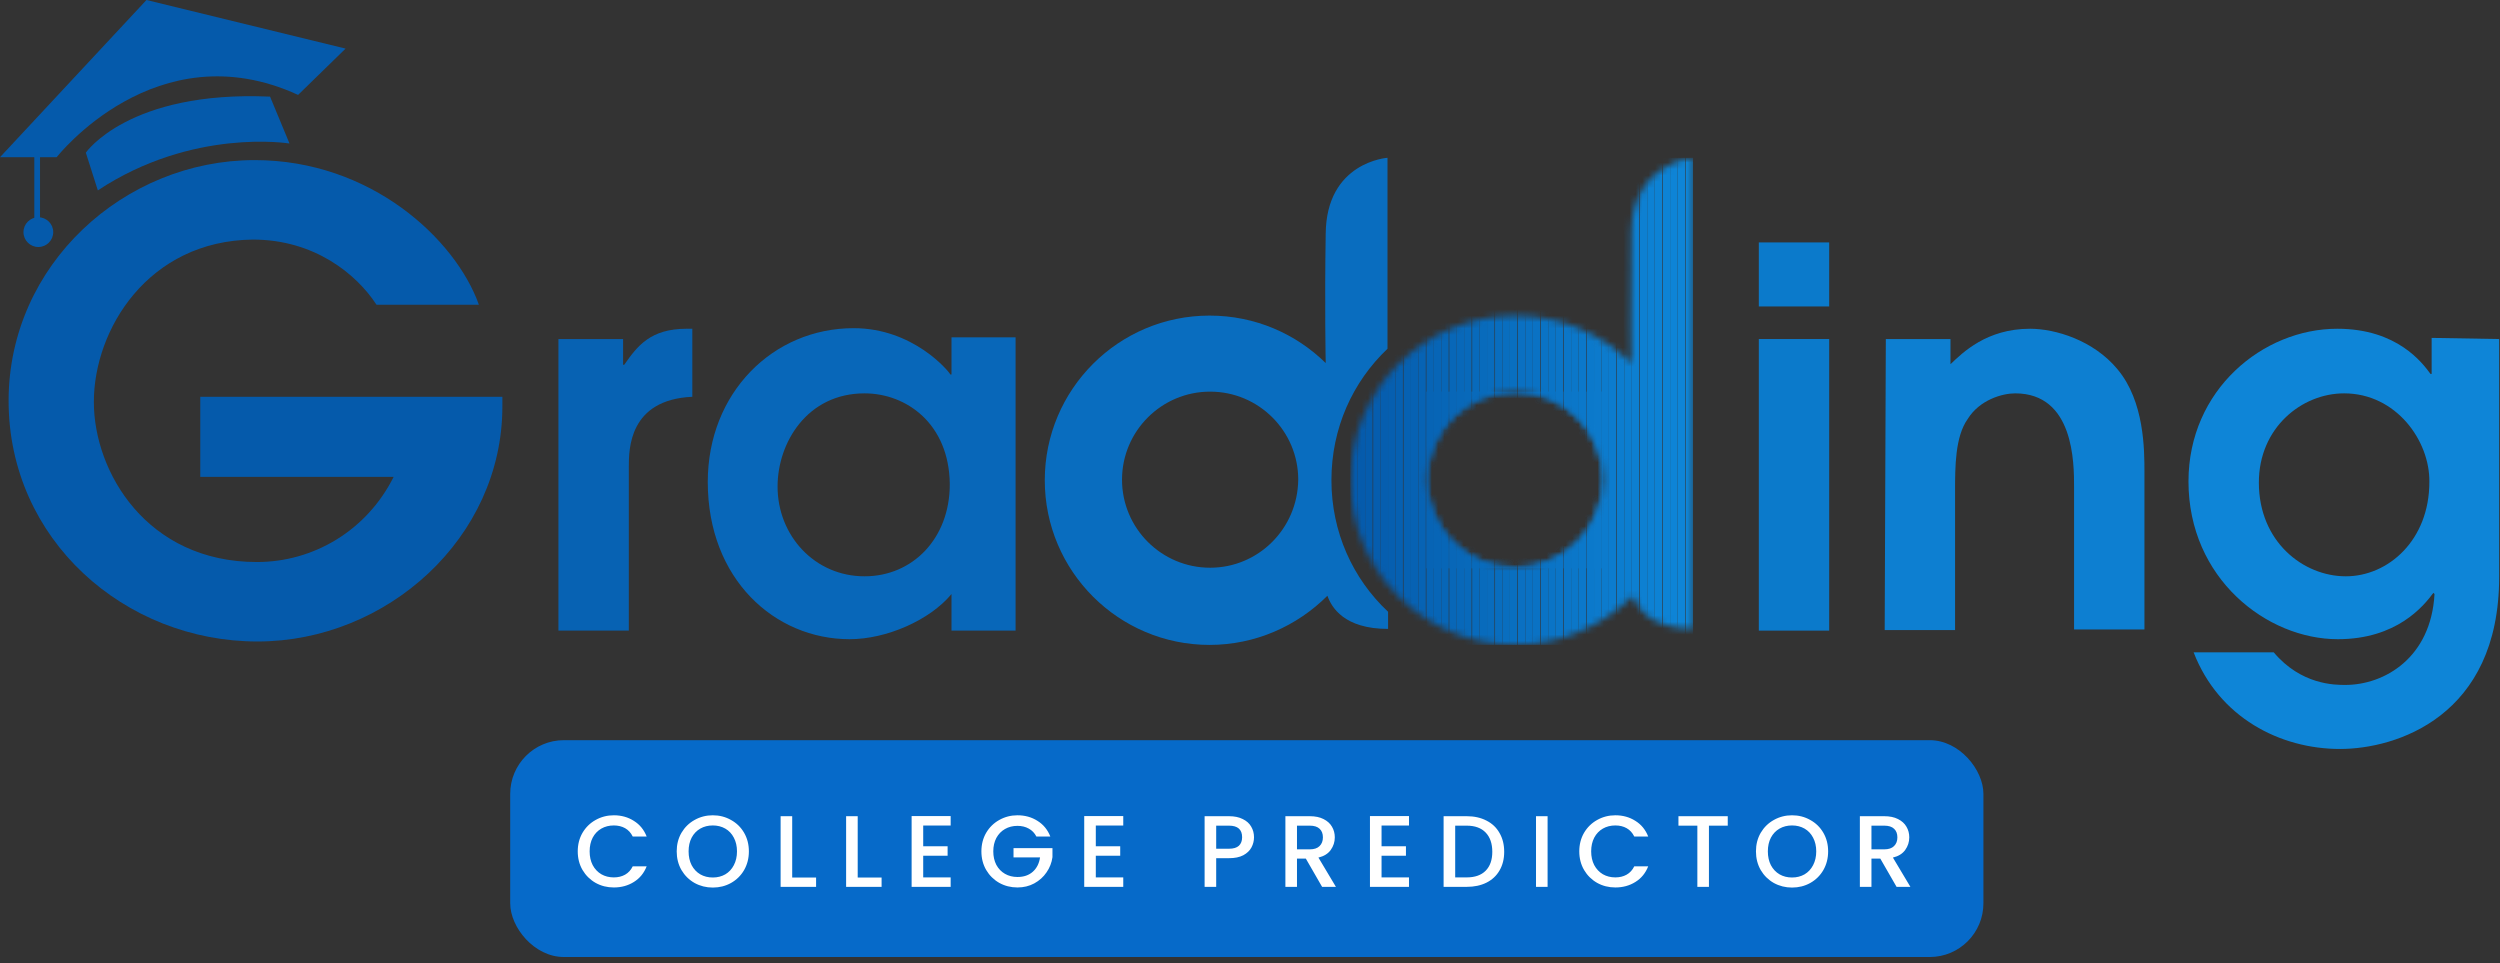 <svg width="392" height="151" viewBox="0 0 392 151" fill="none" xmlns="http://www.w3.org/2000/svg">
<rect x="0" y="0" width="392" height="151" fill="#333333" stroke="none"/>
<path d="M31.403 62.218H78.772V63.742C78.772 84.36 60.649 100.586 40.374 100.586C19.561 100.586 1.349 84.629 1.349 62.845C1.349 41.509 19.471 25.104 39.926 25.104C58.138 25.104 71.415 37.475 75.093 47.785H59.035C55.895 42.944 49.256 37.565 39.657 37.565C23.239 37.744 14.716 51.639 14.716 63.025C14.716 74.051 23.059 88.126 40.285 88.126C49.166 88.126 57.51 83.195 61.726 74.768H31.403V62.218Z" fill="#055AAB"/>
<path d="M208.768 75.303C208.768 67.146 212.087 59.884 217.56 54.685V24.743C217.56 24.743 207.96 25.37 207.871 36.666C207.691 47.872 207.871 56.836 207.871 56.836V56.926C203.205 52.354 196.836 49.485 189.659 49.485C175.394 49.485 163.821 61.05 163.821 75.303C163.821 89.557 175.394 101.122 189.659 101.122C196.836 101.122 203.385 98.163 208.14 93.412C208.768 95.205 210.741 98.612 217.649 98.612V95.922C212.087 90.723 208.768 83.372 208.768 75.303ZM189.748 89.019C182.123 89.019 175.933 82.834 175.933 75.214C175.933 67.594 182.123 61.408 189.748 61.408C197.374 61.408 203.564 67.594 203.564 75.214C203.475 82.924 197.284 89.019 189.748 89.019Z" fill="#096DBF"/>
<mask id="mask0_678_932" style="mask-type:luminance" maskUnits="userSpaceOnUse" x="211" y="24" width="55" height="78">
<path d="M255.777 36.665C255.597 47.871 255.777 56.835 255.777 56.835V56.925C251.111 52.353 244.742 49.484 237.565 49.484C223.3 49.484 211.727 61.049 211.727 75.302C211.727 89.556 223.3 101.121 237.565 101.121C244.742 101.121 251.291 98.162 256.046 93.411C256.674 95.204 258.647 98.611 265.555 98.611V24.742C265.466 24.742 255.866 25.369 255.777 36.665ZM237.565 89.018C229.939 89.018 223.749 82.833 223.749 75.213C223.749 67.593 229.939 61.407 237.565 61.407C245.19 61.407 251.381 67.593 251.381 75.213C251.381 82.922 245.19 89.018 237.565 89.018Z" fill="white"/>
</mask>
<g mask="url(#mask0_678_932)">
<path d="M251.379 61.408H251.11V89.109H251.379V61.408Z" fill="#0C7BCD"/>
</g>
<mask id="mask1_678_932" style="mask-type:luminance" maskUnits="userSpaceOnUse" x="211" y="24" width="55" height="78">
<path d="M255.777 36.665C255.597 47.871 255.777 56.835 255.777 56.835V56.925C251.111 52.353 244.742 49.484 237.565 49.484C223.3 49.484 211.727 61.049 211.727 75.302C211.727 89.556 223.3 101.121 237.565 101.121C244.742 101.121 251.291 98.162 256.046 93.411C256.674 95.204 258.647 98.611 265.555 98.611V24.742C265.466 24.742 255.866 25.369 255.777 36.665ZM237.565 89.018C229.939 89.018 223.749 82.833 223.749 75.213C223.749 67.593 229.939 61.407 237.565 61.407C245.19 61.407 251.381 67.593 251.381 75.213C251.381 82.922 245.19 89.018 237.565 89.018Z" fill="white"/>
</mask>
<g mask="url(#mask1_678_932)">
<path d="M251.11 61.408H249.944V89.109H251.11V61.408Z" fill="#0C7ACC"/>
</g>
<mask id="mask2_678_932" style="mask-type:luminance" maskUnits="userSpaceOnUse" x="211" y="24" width="55" height="78">
<path d="M255.777 36.665C255.597 47.871 255.777 56.835 255.777 56.835V56.925C251.111 52.353 244.742 49.484 237.565 49.484C223.3 49.484 211.727 61.049 211.727 75.302C211.727 89.556 223.3 101.121 237.565 101.121C244.742 101.121 251.291 98.162 256.046 93.411C256.674 95.204 258.647 98.611 265.555 98.611V24.742C265.466 24.742 255.866 25.369 255.777 36.665ZM237.565 89.018C229.939 89.018 223.749 82.833 223.749 75.213C223.749 67.593 229.939 61.407 237.565 61.407C245.19 61.407 251.381 67.593 251.381 75.213C251.381 82.922 245.19 89.018 237.565 89.018Z" fill="white"/>
</mask>
<g mask="url(#mask2_678_932)">
<path d="M249.944 61.408H248.778V89.109H249.944V61.408Z" fill="#0B79CB"/>
</g>
<mask id="mask3_678_932" style="mask-type:luminance" maskUnits="userSpaceOnUse" x="211" y="24" width="55" height="78">
<path d="M255.777 36.665C255.597 47.871 255.777 56.835 255.777 56.835V56.925C251.111 52.353 244.742 49.484 237.565 49.484C223.3 49.484 211.727 61.049 211.727 75.302C211.727 89.556 223.3 101.121 237.565 101.121C244.742 101.121 251.291 98.162 256.046 93.411C256.674 95.204 258.647 98.611 265.555 98.611V24.742C265.466 24.742 255.866 25.369 255.777 36.665ZM237.565 89.018C229.939 89.018 223.749 82.833 223.749 75.213C223.749 67.593 229.939 61.407 237.565 61.407C245.19 61.407 251.381 67.593 251.381 75.213C251.381 82.922 245.19 89.018 237.565 89.018Z" fill="white"/>
</mask>
<g mask="url(#mask3_678_932)">
<path d="M248.688 61.408H247.522V89.109H248.688V61.408Z" fill="#0B78CA"/>
</g>
<mask id="mask4_678_932" style="mask-type:luminance" maskUnits="userSpaceOnUse" x="211" y="24" width="55" height="78">
<path d="M255.777 36.665C255.597 47.871 255.777 56.835 255.777 56.835V56.925C251.111 52.353 244.742 49.484 237.565 49.484C223.3 49.484 211.727 61.049 211.727 75.302C211.727 89.556 223.3 101.121 237.565 101.121C244.742 101.121 251.291 98.162 256.046 93.411C256.674 95.204 258.647 98.611 265.555 98.611V24.742C265.466 24.742 255.866 25.369 255.777 36.665ZM237.565 89.018C229.939 89.018 223.749 82.833 223.749 75.213C223.749 67.593 229.939 61.407 237.565 61.407C245.19 61.407 251.381 67.593 251.381 75.213C251.381 82.922 245.19 89.018 237.565 89.018Z" fill="white"/>
</mask>
<g mask="url(#mask4_678_932)">
<path d="M247.522 61.408H246.356V89.109H247.522V61.408Z" fill="#0B77C9"/>
</g>
<mask id="mask5_678_932" style="mask-type:luminance" maskUnits="userSpaceOnUse" x="211" y="24" width="55" height="78">
<path d="M255.777 36.665C255.597 47.871 255.777 56.835 255.777 56.835V56.925C251.111 52.353 244.742 49.484 237.565 49.484C223.3 49.484 211.727 61.049 211.727 75.302C211.727 89.556 223.3 101.121 237.565 101.121C244.742 101.121 251.291 98.162 256.046 93.411C256.674 95.204 258.647 98.611 265.555 98.611V24.742C265.466 24.742 255.866 25.369 255.777 36.665ZM237.565 89.018C229.939 89.018 223.749 82.833 223.749 75.213C223.749 67.593 229.939 61.407 237.565 61.407C245.19 61.407 251.381 67.593 251.381 75.213C251.381 82.922 245.19 89.018 237.565 89.018Z" fill="white"/>
</mask>
<g mask="url(#mask5_678_932)">
<path d="M246.356 61.408H245.19V89.109H246.356V61.408Z" fill="#0B76C8"/>
</g>
<mask id="mask6_678_932" style="mask-type:luminance" maskUnits="userSpaceOnUse" x="211" y="24" width="55" height="78">
<path d="M255.777 36.665C255.597 47.871 255.777 56.835 255.777 56.835V56.925C251.111 52.353 244.742 49.484 237.565 49.484C223.3 49.484 211.727 61.049 211.727 75.302C211.727 89.556 223.3 101.121 237.565 101.121C244.742 101.121 251.291 98.162 256.046 93.411C256.674 95.204 258.647 98.611 265.555 98.611V24.742C265.466 24.742 255.866 25.369 255.777 36.665ZM237.565 89.018C229.939 89.018 223.749 82.833 223.749 75.213C223.749 67.593 229.939 61.407 237.565 61.407C245.19 61.407 251.381 67.593 251.381 75.213C251.381 82.922 245.19 89.018 237.565 89.018Z" fill="white"/>
</mask>
<g mask="url(#mask6_678_932)">
<path d="M245.1 61.408H243.934V89.109H245.1V61.408Z" fill="#0B75C7"/>
</g>
<mask id="mask7_678_932" style="mask-type:luminance" maskUnits="userSpaceOnUse" x="211" y="24" width="55" height="78">
<path d="M255.777 36.665C255.597 47.871 255.777 56.835 255.777 56.835V56.925C251.111 52.353 244.742 49.484 237.565 49.484C223.3 49.484 211.727 61.049 211.727 75.302C211.727 89.556 223.3 101.121 237.565 101.121C244.742 101.121 251.291 98.162 256.046 93.411C256.674 95.204 258.647 98.611 265.555 98.611V24.742C265.466 24.742 255.866 25.369 255.777 36.665ZM237.565 89.018C229.939 89.018 223.749 82.833 223.749 75.213C223.749 67.593 229.939 61.407 237.565 61.407C245.19 61.407 251.381 67.593 251.381 75.213C251.381 82.922 245.19 89.018 237.565 89.018Z" fill="white"/>
</mask>
<g mask="url(#mask7_678_932)">
<path d="M243.934 61.408H242.768V89.109H243.934V61.408Z" fill="#0A74C6"/>
</g>
<mask id="mask8_678_932" style="mask-type:luminance" maskUnits="userSpaceOnUse" x="211" y="24" width="55" height="78">
<path d="M255.777 36.665C255.597 47.871 255.777 56.835 255.777 56.835V56.925C251.111 52.353 244.742 49.484 237.565 49.484C223.3 49.484 211.727 61.049 211.727 75.302C211.727 89.556 223.3 101.121 237.565 101.121C244.742 101.121 251.291 98.162 256.046 93.411C256.674 95.204 258.647 98.611 265.555 98.611V24.742C265.466 24.742 255.866 25.369 255.777 36.665ZM237.565 89.018C229.939 89.018 223.749 82.833 223.749 75.213C223.749 67.593 229.939 61.407 237.565 61.407C245.19 61.407 251.381 67.593 251.381 75.213C251.381 82.922 245.19 89.018 237.565 89.018Z" fill="white"/>
</mask>
<g mask="url(#mask8_678_932)">
<path d="M242.768 61.408H241.601V89.109H242.768V61.408Z" fill="#0A73C5"/>
</g>
<mask id="mask9_678_932" style="mask-type:luminance" maskUnits="userSpaceOnUse" x="211" y="24" width="55" height="78">
<path d="M255.777 36.665C255.597 47.871 255.777 56.835 255.777 56.835V56.925C251.111 52.353 244.742 49.484 237.565 49.484C223.3 49.484 211.727 61.049 211.727 75.302C211.727 89.556 223.3 101.121 237.565 101.121C244.742 101.121 251.291 98.162 256.046 93.411C256.674 95.204 258.647 98.611 265.555 98.611V24.742C265.466 24.742 255.866 25.369 255.777 36.665ZM237.565 89.018C229.939 89.018 223.749 82.833 223.749 75.213C223.749 67.593 229.939 61.407 237.565 61.407C245.19 61.407 251.381 67.593 251.381 75.213C251.381 82.922 245.19 89.018 237.565 89.018Z" fill="white"/>
</mask>
<g mask="url(#mask9_678_932)">
<path d="M241.511 61.408H240.345V89.109H241.511V61.408Z" fill="#0A72C4"/>
</g>
<mask id="mask10_678_932" style="mask-type:luminance" maskUnits="userSpaceOnUse" x="211" y="24" width="55" height="78">
<path d="M255.777 36.665C255.597 47.871 255.777 56.835 255.777 56.835V56.925C251.111 52.353 244.742 49.484 237.565 49.484C223.3 49.484 211.727 61.049 211.727 75.302C211.727 89.556 223.3 101.121 237.565 101.121C244.742 101.121 251.291 98.162 256.046 93.411C256.674 95.204 258.647 98.611 265.555 98.611V24.742C265.466 24.742 255.866 25.369 255.777 36.665ZM237.565 89.018C229.939 89.018 223.749 82.833 223.749 75.213C223.749 67.593 229.939 61.407 237.565 61.407C245.19 61.407 251.381 67.593 251.381 75.213C251.381 82.922 245.19 89.018 237.565 89.018Z" fill="white"/>
</mask>
<g mask="url(#mask10_678_932)">
<path d="M240.344 61.408H239.177V89.109H240.344V61.408Z" fill="#0A71C3"/>
</g>
<mask id="mask11_678_932" style="mask-type:luminance" maskUnits="userSpaceOnUse" x="211" y="24" width="55" height="78">
<path d="M255.777 36.665C255.597 47.871 255.777 56.835 255.777 56.835V56.925C251.111 52.353 244.742 49.484 237.565 49.484C223.3 49.484 211.727 61.049 211.727 75.302C211.727 89.556 223.3 101.121 237.565 101.121C244.742 101.121 251.291 98.162 256.046 93.411C256.674 95.204 258.647 98.611 265.555 98.611V24.742C265.466 24.742 255.866 25.369 255.777 36.665ZM237.565 89.018C229.939 89.018 223.749 82.833 223.749 75.213C223.749 67.593 229.939 61.407 237.565 61.407C245.19 61.407 251.381 67.593 251.381 75.213C251.381 82.922 245.19 89.018 237.565 89.018Z" fill="white"/>
</mask>
<g mask="url(#mask11_678_932)">
<path d="M239.178 61.408H238.011V89.109H239.178V61.408Z" fill="#0A70C2"/>
</g>
<mask id="mask12_678_932" style="mask-type:luminance" maskUnits="userSpaceOnUse" x="211" y="24" width="55" height="78">
<path d="M255.777 36.665C255.597 47.871 255.777 56.835 255.777 56.835V56.925C251.111 52.353 244.742 49.484 237.565 49.484C223.3 49.484 211.727 61.049 211.727 75.302C211.727 89.556 223.3 101.121 237.565 101.121C244.742 101.121 251.291 98.162 256.046 93.411C256.674 95.204 258.647 98.611 265.555 98.611V24.742C265.466 24.742 255.866 25.369 255.777 36.665ZM237.565 89.018C229.939 89.018 223.749 82.833 223.749 75.213C223.749 67.593 229.939 61.407 237.565 61.407C245.19 61.407 251.381 67.593 251.381 75.213C251.381 82.922 245.19 89.018 237.565 89.018Z" fill="white"/>
</mask>
<g mask="url(#mask12_678_932)">
<path d="M237.923 61.408H236.757V89.109H237.923V61.408Z" fill="#096FC0"/>
</g>
<mask id="mask13_678_932" style="mask-type:luminance" maskUnits="userSpaceOnUse" x="211" y="24" width="55" height="78">
<path d="M255.777 36.665C255.597 47.871 255.777 56.835 255.777 56.835V56.925C251.111 52.353 244.742 49.484 237.565 49.484C223.3 49.484 211.727 61.049 211.727 75.302C211.727 89.556 223.3 101.121 237.565 101.121C244.742 101.121 251.291 98.162 256.046 93.411C256.674 95.204 258.647 98.611 265.555 98.611V24.742C265.466 24.742 255.866 25.369 255.777 36.665ZM237.565 89.018C229.939 89.018 223.749 82.833 223.749 75.213C223.749 67.593 229.939 61.407 237.565 61.407C245.19 61.407 251.381 67.593 251.381 75.213C251.381 82.922 245.19 89.018 237.565 89.018Z" fill="white"/>
</mask>
<g mask="url(#mask13_678_932)">
<path d="M236.757 61.408H235.591V89.109H236.757V61.408Z" fill="#096EBF"/>
</g>
<mask id="mask14_678_932" style="mask-type:luminance" maskUnits="userSpaceOnUse" x="211" y="24" width="55" height="78">
<path d="M255.777 36.665C255.597 47.871 255.777 56.835 255.777 56.835V56.925C251.111 52.353 244.742 49.484 237.565 49.484C223.3 49.484 211.727 61.049 211.727 75.302C211.727 89.556 223.3 101.121 237.565 101.121C244.742 101.121 251.291 98.162 256.046 93.411C256.674 95.204 258.647 98.611 265.555 98.611V24.742C265.466 24.742 255.866 25.369 255.777 36.665ZM237.565 89.018C229.939 89.018 223.749 82.833 223.749 75.213C223.749 67.593 229.939 61.407 237.565 61.407C245.19 61.407 251.381 67.593 251.381 75.213C251.381 82.922 245.19 89.018 237.565 89.018Z" fill="white"/>
</mask>
<g mask="url(#mask14_678_932)">
<path d="M235.591 61.408H234.425V89.109H235.591V61.408Z" fill="#096DBE"/>
</g>
<mask id="mask15_678_932" style="mask-type:luminance" maskUnits="userSpaceOnUse" x="211" y="24" width="55" height="78">
<path d="M255.777 36.665C255.597 47.871 255.777 56.835 255.777 56.835V56.925C251.111 52.353 244.742 49.484 237.565 49.484C223.3 49.484 211.727 61.049 211.727 75.302C211.727 89.556 223.3 101.121 237.565 101.121C244.742 101.121 251.291 98.162 256.046 93.411C256.674 95.204 258.647 98.611 265.555 98.611V24.742C265.466 24.742 255.866 25.369 255.777 36.665ZM237.565 89.018C229.939 89.018 223.749 82.833 223.749 75.213C223.749 67.593 229.939 61.407 237.565 61.407C245.19 61.407 251.381 67.593 251.381 75.213C251.381 82.922 245.19 89.018 237.565 89.018Z" fill="white"/>
</mask>
<g mask="url(#mask15_678_932)">
<path d="M234.335 61.408H233.169V89.109H234.335V61.408Z" fill="#096CBD"/>
</g>
<mask id="mask16_678_932" style="mask-type:luminance" maskUnits="userSpaceOnUse" x="211" y="24" width="55" height="78">
<path d="M255.777 36.665C255.597 47.871 255.777 56.835 255.777 56.835V56.925C251.111 52.353 244.742 49.484 237.565 49.484C223.3 49.484 211.727 61.049 211.727 75.302C211.727 89.556 223.3 101.121 237.565 101.121C244.742 101.121 251.291 98.162 256.046 93.411C256.674 95.204 258.647 98.611 265.555 98.611V24.742C265.466 24.742 255.866 25.369 255.777 36.665ZM237.565 89.018C229.939 89.018 223.749 82.833 223.749 75.213C223.749 67.593 229.939 61.407 237.565 61.407C245.19 61.407 251.381 67.593 251.381 75.213C251.381 82.922 245.19 89.018 237.565 89.018Z" fill="white"/>
</mask>
<g mask="url(#mask16_678_932)">
<path d="M233.169 61.408H232.003V89.109H233.169V61.408Z" fill="#086BBC"/>
</g>
<mask id="mask17_678_932" style="mask-type:luminance" maskUnits="userSpaceOnUse" x="211" y="24" width="55" height="78">
<path d="M255.777 36.665C255.597 47.871 255.777 56.835 255.777 56.835V56.925C251.111 52.353 244.742 49.484 237.565 49.484C223.3 49.484 211.727 61.049 211.727 75.302C211.727 89.556 223.3 101.121 237.565 101.121C244.742 101.121 251.291 98.162 256.046 93.411C256.674 95.204 258.647 98.611 265.555 98.611V24.742C265.466 24.742 255.866 25.369 255.777 36.665ZM237.565 89.018C229.939 89.018 223.749 82.833 223.749 75.213C223.749 67.593 229.939 61.407 237.565 61.407C245.19 61.407 251.381 67.593 251.381 75.213C251.381 82.922 245.19 89.018 237.565 89.018Z" fill="white"/>
</mask>
<g mask="url(#mask17_678_932)">
<path d="M232.003 61.408H230.836V89.109H232.003V61.408Z" fill="#086ABB"/>
</g>
<mask id="mask18_678_932" style="mask-type:luminance" maskUnits="userSpaceOnUse" x="211" y="24" width="55" height="78">
<path d="M255.777 36.665C255.597 47.871 255.777 56.835 255.777 56.835V56.925C251.111 52.353 244.742 49.484 237.565 49.484C223.3 49.484 211.727 61.049 211.727 75.302C211.727 89.556 223.3 101.121 237.565 101.121C244.742 101.121 251.291 98.162 256.046 93.411C256.674 95.204 258.647 98.611 265.555 98.611V24.742C265.466 24.742 255.866 25.369 255.777 36.665ZM237.565 89.018C229.939 89.018 223.749 82.833 223.749 75.213C223.749 67.593 229.939 61.407 237.565 61.407C245.19 61.407 251.381 67.593 251.381 75.213C251.381 82.922 245.19 89.018 237.565 89.018Z" fill="white"/>
</mask>
<g mask="url(#mask18_678_932)">
<path d="M230.747 61.408H229.58V89.109H230.747V61.408Z" fill="#0869BA"/>
</g>
<mask id="mask19_678_932" style="mask-type:luminance" maskUnits="userSpaceOnUse" x="211" y="24" width="55" height="78">
<path d="M255.777 36.665C255.597 47.871 255.777 56.835 255.777 56.835V56.925C251.111 52.353 244.742 49.484 237.565 49.484C223.3 49.484 211.727 61.049 211.727 75.302C211.727 89.556 223.3 101.121 237.565 101.121C244.742 101.121 251.291 98.162 256.046 93.411C256.674 95.204 258.647 98.611 265.555 98.611V24.742C265.466 24.742 255.866 25.369 255.777 36.665ZM237.565 89.018C229.939 89.018 223.749 82.833 223.749 75.213C223.749 67.593 229.939 61.407 237.565 61.407C245.19 61.407 251.381 67.593 251.381 75.213C251.381 82.922 245.19 89.018 237.565 89.018Z" fill="white"/>
</mask>
<g mask="url(#mask19_678_932)">
<path d="M229.581 61.408H228.414V89.109H229.581V61.408Z" fill="#0868B9"/>
</g>
<mask id="mask20_678_932" style="mask-type:luminance" maskUnits="userSpaceOnUse" x="211" y="24" width="55" height="78">
<path d="M255.777 36.665C255.597 47.871 255.777 56.835 255.777 56.835V56.925C251.111 52.353 244.742 49.484 237.565 49.484C223.3 49.484 211.727 61.049 211.727 75.302C211.727 89.556 223.3 101.121 237.565 101.121C244.742 101.121 251.291 98.162 256.046 93.411C256.674 95.204 258.647 98.611 265.555 98.611V24.742C265.466 24.742 255.866 25.369 255.777 36.665ZM237.565 89.018C229.939 89.018 223.749 82.833 223.749 75.213C223.749 67.593 229.939 61.407 237.565 61.407C245.19 61.407 251.381 67.593 251.381 75.213C251.381 82.922 245.19 89.018 237.565 89.018Z" fill="white"/>
</mask>
<g mask="url(#mask20_678_932)">
<path d="M228.415 61.408H227.248V89.109H228.415V61.408Z" fill="#0867B8"/>
</g>
<mask id="mask21_678_932" style="mask-type:luminance" maskUnits="userSpaceOnUse" x="211" y="24" width="55" height="78">
<path d="M255.777 36.665C255.597 47.871 255.777 56.835 255.777 56.835V56.925C251.111 52.353 244.742 49.484 237.565 49.484C223.3 49.484 211.727 61.049 211.727 75.302C211.727 89.556 223.3 101.121 237.565 101.121C244.742 101.121 251.291 98.162 256.046 93.411C256.674 95.204 258.647 98.611 265.555 98.611V24.742C265.466 24.742 255.866 25.369 255.777 36.665ZM237.565 89.018C229.939 89.018 223.749 82.833 223.749 75.213C223.749 67.593 229.939 61.407 237.565 61.407C245.19 61.407 251.381 67.593 251.381 75.213C251.381 82.922 245.19 89.018 237.565 89.018Z" fill="white"/>
</mask>
<g mask="url(#mask21_678_932)">
<path d="M227.158 61.408H225.992V89.109H227.158V61.408Z" fill="#0766B7"/>
</g>
<mask id="mask22_678_932" style="mask-type:luminance" maskUnits="userSpaceOnUse" x="211" y="24" width="55" height="78">
<path d="M255.777 36.665C255.597 47.871 255.777 56.835 255.777 56.835V56.925C251.111 52.353 244.742 49.484 237.565 49.484C223.3 49.484 211.727 61.049 211.727 75.302C211.727 89.556 223.3 101.121 237.565 101.121C244.742 101.121 251.291 98.162 256.046 93.411C256.674 95.204 258.647 98.611 265.555 98.611V24.742C265.466 24.742 255.866 25.369 255.777 36.665ZM237.565 89.018C229.939 89.018 223.749 82.833 223.749 75.213C223.749 67.593 229.939 61.407 237.565 61.407C245.19 61.407 251.381 67.593 251.381 75.213C251.381 82.922 245.19 89.018 237.565 89.018Z" fill="white"/>
</mask>
<g mask="url(#mask22_678_932)">
<path d="M225.992 61.408H224.826V89.109H225.992V61.408Z" fill="#0765B6"/>
</g>
<mask id="mask23_678_932" style="mask-type:luminance" maskUnits="userSpaceOnUse" x="211" y="24" width="55" height="78">
<path d="M255.777 36.665C255.597 47.871 255.777 56.835 255.777 56.835V56.925C251.111 52.353 244.742 49.484 237.565 49.484C223.3 49.484 211.727 61.049 211.727 75.302C211.727 89.556 223.3 101.121 237.565 101.121C244.742 101.121 251.291 98.162 256.046 93.411C256.674 95.204 258.647 98.611 265.555 98.611V24.742C265.466 24.742 255.866 25.369 255.777 36.665ZM237.565 89.018C229.939 89.018 223.749 82.833 223.749 75.213C223.749 67.593 229.939 61.407 237.565 61.407C245.19 61.407 251.381 67.593 251.381 75.213C251.381 82.922 245.19 89.018 237.565 89.018Z" fill="white"/>
</mask>
<g mask="url(#mask23_678_932)">
<path d="M224.824 61.408H223.658V89.109H224.824V61.408Z" fill="#0764B5"/>
</g>
<mask id="mask24_678_932" style="mask-type:luminance" maskUnits="userSpaceOnUse" x="211" y="24" width="55" height="78">
<path d="M255.777 36.665C255.597 47.871 255.777 56.835 255.777 56.835V56.925C251.111 52.353 244.742 49.484 237.565 49.484C223.3 49.484 211.727 61.049 211.727 75.302C211.727 89.556 223.3 101.121 237.565 101.121C244.742 101.121 251.291 98.162 256.046 93.411C256.674 95.204 258.647 98.611 265.555 98.611V24.742C265.466 24.742 255.866 25.369 255.777 36.665ZM237.565 89.018C229.939 89.018 223.749 82.833 223.749 75.213C223.749 67.593 229.939 61.407 237.565 61.407C245.19 61.407 251.381 67.593 251.381 75.213C251.381 82.922 245.19 89.018 237.565 89.018Z" fill="white"/>
</mask>
<g mask="url(#mask24_678_932)">
<path d="M265.466 24.742H264.299V101.121H265.466V24.742Z" fill="#0E86D8"/>
</g>
<mask id="mask25_678_932" style="mask-type:luminance" maskUnits="userSpaceOnUse" x="211" y="24" width="55" height="78">
<path d="M255.777 36.665C255.597 47.871 255.777 56.835 255.777 56.835V56.925C251.111 52.353 244.742 49.484 237.565 49.484C223.3 49.484 211.727 61.049 211.727 75.302C211.727 89.556 223.3 101.121 237.565 101.121C244.742 101.121 251.291 98.162 256.046 93.411C256.674 95.204 258.647 98.611 265.555 98.611V24.742C265.466 24.742 255.866 25.369 255.777 36.665ZM237.565 89.018C229.939 89.018 223.749 82.833 223.749 75.213C223.749 67.593 229.939 61.407 237.565 61.407C245.19 61.407 251.381 67.593 251.381 75.213C251.381 82.922 245.19 89.018 237.565 89.018Z" fill="white"/>
</mask>
<g mask="url(#mask25_678_932)">
<path d="M264.21 24.742H263.043V101.121H264.21V24.742Z" fill="#0E85D7"/>
</g>
<mask id="mask26_678_932" style="mask-type:luminance" maskUnits="userSpaceOnUse" x="211" y="24" width="55" height="78">
<path d="M255.777 36.665C255.597 47.871 255.777 56.835 255.777 56.835V56.925C251.111 52.353 244.742 49.484 237.565 49.484C223.3 49.484 211.727 61.049 211.727 75.302C211.727 89.556 223.3 101.121 237.565 101.121C244.742 101.121 251.291 98.162 256.046 93.411C256.674 95.204 258.647 98.611 265.555 98.611V24.742C265.466 24.742 255.866 25.369 255.777 36.665ZM237.565 89.018C229.939 89.018 223.749 82.833 223.749 75.213C223.749 67.593 229.939 61.407 237.565 61.407C245.19 61.407 251.381 67.593 251.381 75.213C251.381 82.922 245.19 89.018 237.565 89.018Z" fill="white"/>
</mask>
<g mask="url(#mask26_678_932)">
<path d="M263.043 24.742H261.877V101.121H263.043V24.742Z" fill="#0E84D6"/>
</g>
<mask id="mask27_678_932" style="mask-type:luminance" maskUnits="userSpaceOnUse" x="211" y="24" width="55" height="78">
<path d="M255.777 36.665C255.597 47.871 255.777 56.835 255.777 56.835V56.925C251.111 52.353 244.742 49.484 237.565 49.484C223.3 49.484 211.727 61.049 211.727 75.302C211.727 89.556 223.3 101.121 237.565 101.121C244.742 101.121 251.291 98.162 256.046 93.411C256.674 95.204 258.647 98.611 265.555 98.611V24.742C265.466 24.742 255.866 25.369 255.777 36.665ZM237.565 89.018C229.939 89.018 223.749 82.833 223.749 75.213C223.749 67.593 229.939 61.407 237.565 61.407C245.19 61.407 251.381 67.593 251.381 75.213C251.381 82.922 245.19 89.018 237.565 89.018Z" fill="white"/>
</mask>
<g mask="url(#mask27_678_932)">
<path d="M261.877 24.742H260.711V101.121H261.877V24.742Z" fill="#0D83D5"/>
</g>
<mask id="mask28_678_932" style="mask-type:luminance" maskUnits="userSpaceOnUse" x="211" y="24" width="55" height="78">
<path d="M255.777 36.665C255.597 47.871 255.777 56.835 255.777 56.835V56.925C251.111 52.353 244.742 49.484 237.565 49.484C223.3 49.484 211.727 61.049 211.727 75.302C211.727 89.556 223.3 101.121 237.565 101.121C244.742 101.121 251.291 98.162 256.046 93.411C256.674 95.204 258.647 98.611 265.555 98.611V24.742C265.466 24.742 255.866 25.369 255.777 36.665ZM237.565 89.018C229.939 89.018 223.749 82.833 223.749 75.213C223.749 67.593 229.939 61.407 237.565 61.407C245.19 61.407 251.381 67.593 251.381 75.213C251.381 82.922 245.19 89.018 237.565 89.018Z" fill="white"/>
</mask>
<g mask="url(#mask28_678_932)">
<path d="M260.621 24.742H259.455V101.121H260.621V24.742Z" fill="#0D82D4"/>
</g>
<mask id="mask29_678_932" style="mask-type:luminance" maskUnits="userSpaceOnUse" x="211" y="24" width="55" height="78">
<path d="M255.777 36.665C255.597 47.871 255.777 56.835 255.777 56.835V56.925C251.111 52.353 244.742 49.484 237.565 49.484C223.3 49.484 211.727 61.049 211.727 75.302C211.727 89.556 223.3 101.121 237.565 101.121C244.742 101.121 251.291 98.162 256.046 93.411C256.674 95.204 258.647 98.611 265.555 98.611V24.742C265.466 24.742 255.866 25.369 255.777 36.665ZM237.565 89.018C229.939 89.018 223.749 82.833 223.749 75.213C223.749 67.593 229.939 61.407 237.565 61.407C245.19 61.407 251.381 67.593 251.381 75.213C251.381 82.922 245.19 89.018 237.565 89.018Z" fill="white"/>
</mask>
<g mask="url(#mask29_678_932)">
<path d="M259.453 24.742H258.287V101.121H259.453V24.742Z" fill="#0D81D3"/>
</g>
<mask id="mask30_678_932" style="mask-type:luminance" maskUnits="userSpaceOnUse" x="211" y="24" width="55" height="78">
<path d="M255.777 36.665C255.597 47.871 255.777 56.835 255.777 56.835V56.925C251.111 52.353 244.742 49.484 237.565 49.484C223.3 49.484 211.727 61.049 211.727 75.302C211.727 89.556 223.3 101.121 237.565 101.121C244.742 101.121 251.291 98.162 256.046 93.411C256.674 95.204 258.647 98.611 265.555 98.611V24.742C265.466 24.742 255.866 25.369 255.777 36.665ZM237.565 89.018C229.939 89.018 223.749 82.833 223.749 75.213C223.749 67.593 229.939 61.407 237.565 61.407C245.19 61.407 251.381 67.593 251.381 75.213C251.381 82.922 245.19 89.018 237.565 89.018Z" fill="white"/>
</mask>
<g mask="url(#mask30_678_932)">
<path d="M258.287 24.742H257.121V101.121H258.287V24.742Z" fill="#0D80D2"/>
</g>
<mask id="mask31_678_932" style="mask-type:luminance" maskUnits="userSpaceOnUse" x="211" y="24" width="55" height="78">
<path d="M255.777 36.665C255.597 47.871 255.777 56.835 255.777 56.835V56.925C251.111 52.353 244.742 49.484 237.565 49.484C223.3 49.484 211.727 61.049 211.727 75.302C211.727 89.556 223.3 101.121 237.565 101.121C244.742 101.121 251.291 98.162 256.046 93.411C256.674 95.204 258.647 98.611 265.555 98.611V24.742C265.466 24.742 255.866 25.369 255.777 36.665ZM237.565 89.018C229.939 89.018 223.749 82.833 223.749 75.213C223.749 67.593 229.939 61.407 237.565 61.407C245.19 61.407 251.381 67.593 251.381 75.213C251.381 82.922 245.19 89.018 237.565 89.018Z" fill="white"/>
</mask>
<g mask="url(#mask31_678_932)">
<path d="M257.031 24.742H255.865V101.121H257.031V24.742Z" fill="#0D7FD1"/>
</g>
<mask id="mask32_678_932" style="mask-type:luminance" maskUnits="userSpaceOnUse" x="211" y="24" width="55" height="78">
<path d="M255.777 36.665C255.597 47.871 255.777 56.835 255.777 56.835V56.925C251.111 52.353 244.742 49.484 237.565 49.484C223.3 49.484 211.727 61.049 211.727 75.302C211.727 89.556 223.3 101.121 237.565 101.121C244.742 101.121 251.291 98.162 256.046 93.411C256.674 95.204 258.647 98.611 265.555 98.611V24.742C265.466 24.742 255.866 25.369 255.777 36.665ZM237.565 89.018C229.939 89.018 223.749 82.833 223.749 75.213C223.749 67.593 229.939 61.407 237.565 61.407C245.19 61.407 251.381 67.593 251.381 75.213C251.381 82.922 245.19 89.018 237.565 89.018Z" fill="white"/>
</mask>
<g mask="url(#mask32_678_932)">
<path d="M255.865 24.742H254.698V101.121H255.865V24.742Z" fill="#0C7ED0"/>
</g>
<mask id="mask33_678_932" style="mask-type:luminance" maskUnits="userSpaceOnUse" x="211" y="24" width="55" height="78">
<path d="M255.777 36.665C255.597 47.871 255.777 56.835 255.777 56.835V56.925C251.111 52.353 244.742 49.484 237.565 49.484C223.3 49.484 211.727 61.049 211.727 75.302C211.727 89.556 223.3 101.121 237.565 101.121C244.742 101.121 251.291 98.162 256.046 93.411C256.674 95.204 258.647 98.611 265.555 98.611V24.742C265.466 24.742 255.866 25.369 255.777 36.665ZM237.565 89.018C229.939 89.018 223.749 82.833 223.749 75.213C223.749 67.593 229.939 61.407 237.565 61.407C245.19 61.407 251.381 67.593 251.381 75.213C251.381 82.922 245.19 89.018 237.565 89.018Z" fill="white"/>
</mask>
<g mask="url(#mask33_678_932)">
<path d="M254.699 24.742H253.532V101.121H254.699V24.742Z" fill="#0C7DCF"/>
</g>
<mask id="mask34_678_932" style="mask-type:luminance" maskUnits="userSpaceOnUse" x="211" y="24" width="55" height="78">
<path d="M255.777 36.665C255.597 47.871 255.777 56.835 255.777 56.835V56.925C251.111 52.353 244.742 49.484 237.565 49.484C223.3 49.484 211.727 61.049 211.727 75.302C211.727 89.556 223.3 101.121 237.565 101.121C244.742 101.121 251.291 98.162 256.046 93.411C256.674 95.204 258.647 98.611 265.555 98.611V24.742C265.466 24.742 255.866 25.369 255.777 36.665ZM237.565 89.018C229.939 89.018 223.749 82.833 223.749 75.213C223.749 67.593 229.939 61.407 237.565 61.407C245.19 61.407 251.381 67.593 251.381 75.213C251.381 82.922 245.19 89.018 237.565 89.018Z" fill="white"/>
</mask>
<g mask="url(#mask34_678_932)">
<path d="M253.443 24.742H252.276V101.121H253.443V24.742Z" fill="#0C7CCE"/>
</g>
<mask id="mask35_678_932" style="mask-type:luminance" maskUnits="userSpaceOnUse" x="211" y="24" width="55" height="78">
<path d="M255.777 36.665C255.597 47.871 255.777 56.835 255.777 56.835V56.925C251.111 52.353 244.742 49.484 237.565 49.484C223.3 49.484 211.727 61.049 211.727 75.302C211.727 89.556 223.3 101.121 237.565 101.121C244.742 101.121 251.291 98.162 256.046 93.411C256.674 95.204 258.647 98.611 265.555 98.611V24.742C265.466 24.742 255.866 25.369 255.777 36.665ZM237.565 89.018C229.939 89.018 223.749 82.833 223.749 75.213C223.749 67.593 229.939 61.407 237.565 61.407C245.19 61.407 251.381 67.593 251.381 75.213C251.381 82.922 245.19 89.018 237.565 89.018Z" fill="white"/>
</mask>
<g mask="url(#mask35_678_932)">
<path d="M252.276 24.742H251.11V101.121H252.276V24.742Z" fill="#0C7BCD"/>
</g>
<mask id="mask36_678_932" style="mask-type:luminance" maskUnits="userSpaceOnUse" x="211" y="24" width="55" height="78">
<path d="M255.777 36.665C255.597 47.871 255.777 56.835 255.777 56.835V56.925C251.111 52.353 244.742 49.484 237.565 49.484C223.3 49.484 211.727 61.049 211.727 75.302C211.727 89.556 223.3 101.121 237.565 101.121C244.742 101.121 251.291 98.162 256.046 93.411C256.674 95.204 258.647 98.611 265.555 98.611V24.742C265.466 24.742 255.866 25.369 255.777 36.665ZM237.565 89.018C229.939 89.018 223.749 82.833 223.749 75.213C223.749 67.593 229.939 61.407 237.565 61.407C245.19 61.407 251.381 67.593 251.381 75.213C251.381 82.922 245.19 89.018 237.565 89.018Z" fill="white"/>
</mask>
<g mask="url(#mask36_678_932)">
<path d="M251.11 24.742H249.944V101.121H251.11V24.742Z" fill="#0C7ACC"/>
</g>
<mask id="mask37_678_932" style="mask-type:luminance" maskUnits="userSpaceOnUse" x="211" y="24" width="55" height="78">
<path d="M255.777 36.665C255.597 47.871 255.777 56.835 255.777 56.835V56.925C251.111 52.353 244.742 49.484 237.565 49.484C223.3 49.484 211.727 61.049 211.727 75.302C211.727 89.556 223.3 101.121 237.565 101.121C244.742 101.121 251.291 98.162 256.046 93.411C256.674 95.204 258.647 98.611 265.555 98.611V24.742C265.466 24.742 255.866 25.369 255.777 36.665ZM237.565 89.018C229.939 89.018 223.749 82.833 223.749 75.213C223.749 67.593 229.939 61.407 237.565 61.407C245.19 61.407 251.381 67.593 251.381 75.213C251.381 82.922 245.19 89.018 237.565 89.018Z" fill="white"/>
</mask>
<g mask="url(#mask37_678_932)">
<path d="M249.944 24.742H248.778V101.121H249.944V24.742Z" fill="#0B79CB"/>
</g>
<mask id="mask38_678_932" style="mask-type:luminance" maskUnits="userSpaceOnUse" x="211" y="24" width="55" height="78">
<path d="M255.777 36.665C255.597 47.871 255.777 56.835 255.777 56.835V56.925C251.111 52.353 244.742 49.484 237.565 49.484C223.3 49.484 211.727 61.049 211.727 75.302C211.727 89.556 223.3 101.121 237.565 101.121C244.742 101.121 251.291 98.162 256.046 93.411C256.674 95.204 258.647 98.611 265.555 98.611V24.742C265.466 24.742 255.866 25.369 255.777 36.665ZM237.565 89.018C229.939 89.018 223.749 82.833 223.749 75.213C223.749 67.593 229.939 61.407 237.565 61.407C245.19 61.407 251.381 67.593 251.381 75.213C251.381 82.922 245.19 89.018 237.565 89.018Z" fill="white"/>
</mask>
<g mask="url(#mask38_678_932)">
<path d="M248.688 24.742H247.522V101.121H248.688V24.742Z" fill="#0B78CA"/>
</g>
<mask id="mask39_678_932" style="mask-type:luminance" maskUnits="userSpaceOnUse" x="211" y="24" width="55" height="78">
<path d="M255.777 36.665C255.597 47.871 255.777 56.835 255.777 56.835V56.925C251.111 52.353 244.742 49.484 237.565 49.484C223.3 49.484 211.727 61.049 211.727 75.302C211.727 89.556 223.3 101.121 237.565 101.121C244.742 101.121 251.291 98.162 256.046 93.411C256.674 95.204 258.647 98.611 265.555 98.611V24.742C265.466 24.742 255.866 25.369 255.777 36.665ZM237.565 89.018C229.939 89.018 223.749 82.833 223.749 75.213C223.749 67.593 229.939 61.407 237.565 61.407C245.19 61.407 251.381 67.593 251.381 75.213C251.381 82.922 245.19 89.018 237.565 89.018Z" fill="white"/>
</mask>
<g mask="url(#mask39_678_932)">
<path d="M247.522 24.742H246.356V101.121H247.522V24.742Z" fill="#0B77C9"/>
</g>
<mask id="mask40_678_932" style="mask-type:luminance" maskUnits="userSpaceOnUse" x="211" y="24" width="55" height="78">
<path d="M255.777 36.665C255.597 47.871 255.777 56.835 255.777 56.835V56.925C251.111 52.353 244.742 49.484 237.565 49.484C223.3 49.484 211.727 61.049 211.727 75.302C211.727 89.556 223.3 101.121 237.565 101.121C244.742 101.121 251.291 98.162 256.046 93.411C256.674 95.204 258.647 98.611 265.555 98.611V24.742C265.466 24.742 255.866 25.369 255.777 36.665ZM237.565 89.018C229.939 89.018 223.749 82.833 223.749 75.213C223.749 67.593 229.939 61.407 237.565 61.407C245.19 61.407 251.381 67.593 251.381 75.213C251.381 82.922 245.19 89.018 237.565 89.018Z" fill="white"/>
</mask>
<g mask="url(#mask40_678_932)">
<path d="M246.356 24.742H245.19V101.121H246.356V24.742Z" fill="#0B76C8"/>
</g>
<mask id="mask41_678_932" style="mask-type:luminance" maskUnits="userSpaceOnUse" x="211" y="24" width="55" height="78">
<path d="M255.777 36.665C255.597 47.871 255.777 56.835 255.777 56.835V56.925C251.111 52.353 244.742 49.484 237.565 49.484C223.3 49.484 211.727 61.049 211.727 75.302C211.727 89.556 223.3 101.121 237.565 101.121C244.742 101.121 251.291 98.162 256.046 93.411C256.674 95.204 258.647 98.611 265.555 98.611V24.742C265.466 24.742 255.866 25.369 255.777 36.665ZM237.565 89.018C229.939 89.018 223.749 82.833 223.749 75.213C223.749 67.593 229.939 61.407 237.565 61.407C245.19 61.407 251.381 67.593 251.381 75.213C251.381 82.922 245.19 89.018 237.565 89.018Z" fill="white"/>
</mask>
<g mask="url(#mask41_678_932)">
<path d="M245.1 24.742H243.934V101.121H245.1V24.742Z" fill="#0B75C7"/>
</g>
<mask id="mask42_678_932" style="mask-type:luminance" maskUnits="userSpaceOnUse" x="211" y="24" width="55" height="78">
<path d="M255.777 36.665C255.597 47.871 255.777 56.835 255.777 56.835V56.925C251.111 52.353 244.742 49.484 237.565 49.484C223.3 49.484 211.727 61.049 211.727 75.302C211.727 89.556 223.3 101.121 237.565 101.121C244.742 101.121 251.291 98.162 256.046 93.411C256.674 95.204 258.647 98.611 265.555 98.611V24.742C265.466 24.742 255.866 25.369 255.777 36.665ZM237.565 89.018C229.939 89.018 223.749 82.833 223.749 75.213C223.749 67.593 229.939 61.407 237.565 61.407C245.19 61.407 251.381 67.593 251.381 75.213C251.381 82.922 245.19 89.018 237.565 89.018Z" fill="white"/>
</mask>
<g mask="url(#mask42_678_932)">
<path d="M243.934 24.742H242.768V101.121H243.934V24.742Z" fill="#0A74C6"/>
</g>
<mask id="mask43_678_932" style="mask-type:luminance" maskUnits="userSpaceOnUse" x="211" y="24" width="55" height="78">
<path d="M255.777 36.665C255.597 47.871 255.777 56.835 255.777 56.835V56.925C251.111 52.353 244.742 49.484 237.565 49.484C223.3 49.484 211.727 61.049 211.727 75.302C211.727 89.556 223.3 101.121 237.565 101.121C244.742 101.121 251.291 98.162 256.046 93.411C256.674 95.204 258.647 98.611 265.555 98.611V24.742C265.466 24.742 255.866 25.369 255.777 36.665ZM237.565 89.018C229.939 89.018 223.749 82.833 223.749 75.213C223.749 67.593 229.939 61.407 237.565 61.407C245.19 61.407 251.381 67.593 251.381 75.213C251.381 82.922 245.19 89.018 237.565 89.018Z" fill="white"/>
</mask>
<g mask="url(#mask43_678_932)">
<path d="M242.768 24.742H241.601V101.121H242.768V24.742Z" fill="#0A73C5"/>
</g>
<mask id="mask44_678_932" style="mask-type:luminance" maskUnits="userSpaceOnUse" x="211" y="24" width="55" height="78">
<path d="M255.777 36.665C255.597 47.871 255.777 56.835 255.777 56.835V56.925C251.111 52.353 244.742 49.484 237.565 49.484C223.3 49.484 211.727 61.049 211.727 75.302C211.727 89.556 223.3 101.121 237.565 101.121C244.742 101.121 251.291 98.162 256.046 93.411C256.674 95.204 258.647 98.611 265.555 98.611V24.742C265.466 24.742 255.866 25.369 255.777 36.665ZM237.565 89.018C229.939 89.018 223.749 82.833 223.749 75.213C223.749 67.593 229.939 61.407 237.565 61.407C245.19 61.407 251.381 67.593 251.381 75.213C251.381 82.922 245.19 89.018 237.565 89.018Z" fill="white"/>
</mask>
<g mask="url(#mask44_678_932)">
<path d="M241.511 24.742H240.345V101.121H241.511V24.742Z" fill="#0A72C4"/>
</g>
<mask id="mask45_678_932" style="mask-type:luminance" maskUnits="userSpaceOnUse" x="211" y="24" width="55" height="78">
<path d="M255.777 36.665C255.597 47.871 255.777 56.835 255.777 56.835V56.925C251.111 52.353 244.742 49.484 237.565 49.484C223.3 49.484 211.727 61.049 211.727 75.302C211.727 89.556 223.3 101.121 237.565 101.121C244.742 101.121 251.291 98.162 256.046 93.411C256.674 95.204 258.647 98.611 265.555 98.611V24.742C265.466 24.742 255.866 25.369 255.777 36.665ZM237.565 89.018C229.939 89.018 223.749 82.833 223.749 75.213C223.749 67.593 229.939 61.407 237.565 61.407C245.19 61.407 251.381 67.593 251.381 75.213C251.381 82.922 245.19 89.018 237.565 89.018Z" fill="white"/>
</mask>
<g mask="url(#mask45_678_932)">
<path d="M240.344 24.742H239.177V101.121H240.344V24.742Z" fill="#0A71C3"/>
</g>
<mask id="mask46_678_932" style="mask-type:luminance" maskUnits="userSpaceOnUse" x="211" y="24" width="55" height="78">
<path d="M255.777 36.665C255.597 47.871 255.777 56.835 255.777 56.835V56.925C251.111 52.353 244.742 49.484 237.565 49.484C223.3 49.484 211.727 61.049 211.727 75.302C211.727 89.556 223.3 101.121 237.565 101.121C244.742 101.121 251.291 98.162 256.046 93.411C256.674 95.204 258.647 98.611 265.555 98.611V24.742C265.466 24.742 255.866 25.369 255.777 36.665ZM237.565 89.018C229.939 89.018 223.749 82.833 223.749 75.213C223.749 67.593 229.939 61.407 237.565 61.407C245.19 61.407 251.381 67.593 251.381 75.213C251.381 82.922 245.19 89.018 237.565 89.018Z" fill="white"/>
</mask>
<g mask="url(#mask46_678_932)">
<path d="M239.178 24.742H238.011V101.121H239.178V24.742Z" fill="#0A70C2"/>
</g>
<mask id="mask47_678_932" style="mask-type:luminance" maskUnits="userSpaceOnUse" x="211" y="24" width="55" height="78">
<path d="M255.777 36.665C255.597 47.871 255.777 56.835 255.777 56.835V56.925C251.111 52.353 244.742 49.484 237.565 49.484C223.3 49.484 211.727 61.049 211.727 75.302C211.727 89.556 223.3 101.121 237.565 101.121C244.742 101.121 251.291 98.162 256.046 93.411C256.674 95.204 258.647 98.611 265.555 98.611V24.742C265.466 24.742 255.866 25.369 255.777 36.665ZM237.565 89.018C229.939 89.018 223.749 82.833 223.749 75.213C223.749 67.593 229.939 61.407 237.565 61.407C245.19 61.407 251.381 67.593 251.381 75.213C251.381 82.922 245.19 89.018 237.565 89.018Z" fill="white"/>
</mask>
<g mask="url(#mask47_678_932)">
<path d="M237.923 24.742H236.757V101.121H237.923V24.742Z" fill="#096FC0"/>
</g>
<mask id="mask48_678_932" style="mask-type:luminance" maskUnits="userSpaceOnUse" x="211" y="24" width="55" height="78">
<path d="M255.777 36.665C255.597 47.871 255.777 56.835 255.777 56.835V56.925C251.111 52.353 244.742 49.484 237.565 49.484C223.3 49.484 211.727 61.049 211.727 75.302C211.727 89.556 223.3 101.121 237.565 101.121C244.742 101.121 251.291 98.162 256.046 93.411C256.674 95.204 258.647 98.611 265.555 98.611V24.742C265.466 24.742 255.866 25.369 255.777 36.665ZM237.565 89.018C229.939 89.018 223.749 82.833 223.749 75.213C223.749 67.593 229.939 61.407 237.565 61.407C245.19 61.407 251.381 67.593 251.381 75.213C251.381 82.922 245.19 89.018 237.565 89.018Z" fill="white"/>
</mask>
<g mask="url(#mask48_678_932)">
<path d="M236.757 24.742H235.591V101.121H236.757V24.742Z" fill="#096EBF"/>
</g>
<mask id="mask49_678_932" style="mask-type:luminance" maskUnits="userSpaceOnUse" x="211" y="24" width="55" height="78">
<path d="M255.777 36.665C255.597 47.871 255.777 56.835 255.777 56.835V56.925C251.111 52.353 244.742 49.484 237.565 49.484C223.3 49.484 211.727 61.049 211.727 75.302C211.727 89.556 223.3 101.121 237.565 101.121C244.742 101.121 251.291 98.162 256.046 93.411C256.674 95.204 258.647 98.611 265.555 98.611V24.742C265.466 24.742 255.866 25.369 255.777 36.665ZM237.565 89.018C229.939 89.018 223.749 82.833 223.749 75.213C223.749 67.593 229.939 61.407 237.565 61.407C245.19 61.407 251.381 67.593 251.381 75.213C251.381 82.922 245.19 89.018 237.565 89.018Z" fill="white"/>
</mask>
<g mask="url(#mask49_678_932)">
<path d="M235.591 24.742H234.425V101.121H235.591V24.742Z" fill="#096DBE"/>
</g>
<mask id="mask50_678_932" style="mask-type:luminance" maskUnits="userSpaceOnUse" x="211" y="24" width="55" height="78">
<path d="M255.777 36.665C255.597 47.871 255.777 56.835 255.777 56.835V56.925C251.111 52.353 244.742 49.484 237.565 49.484C223.3 49.484 211.727 61.049 211.727 75.302C211.727 89.556 223.3 101.121 237.565 101.121C244.742 101.121 251.291 98.162 256.046 93.411C256.674 95.204 258.647 98.611 265.555 98.611V24.742C265.466 24.742 255.866 25.369 255.777 36.665ZM237.565 89.018C229.939 89.018 223.749 82.833 223.749 75.213C223.749 67.593 229.939 61.407 237.565 61.407C245.19 61.407 251.381 67.593 251.381 75.213C251.381 82.922 245.19 89.018 237.565 89.018Z" fill="white"/>
</mask>
<g mask="url(#mask50_678_932)">
<path d="M234.335 24.742H233.169V101.121H234.335V24.742Z" fill="#096CBD"/>
</g>
<mask id="mask51_678_932" style="mask-type:luminance" maskUnits="userSpaceOnUse" x="211" y="24" width="55" height="78">
<path d="M255.777 36.665C255.597 47.871 255.777 56.835 255.777 56.835V56.925C251.111 52.353 244.742 49.484 237.565 49.484C223.3 49.484 211.727 61.049 211.727 75.302C211.727 89.556 223.3 101.121 237.565 101.121C244.742 101.121 251.291 98.162 256.046 93.411C256.674 95.204 258.647 98.611 265.555 98.611V24.742C265.466 24.742 255.866 25.369 255.777 36.665ZM237.565 89.018C229.939 89.018 223.749 82.833 223.749 75.213C223.749 67.593 229.939 61.407 237.565 61.407C245.19 61.407 251.381 67.593 251.381 75.213C251.381 82.922 245.19 89.018 237.565 89.018Z" fill="white"/>
</mask>
<g mask="url(#mask51_678_932)">
<path d="M233.169 24.742H232.003V101.121H233.169V24.742Z" fill="#086BBC"/>
</g>
<mask id="mask52_678_932" style="mask-type:luminance" maskUnits="userSpaceOnUse" x="211" y="24" width="55" height="78">
<path d="M255.777 36.665C255.597 47.871 255.777 56.835 255.777 56.835V56.925C251.111 52.353 244.742 49.484 237.565 49.484C223.3 49.484 211.727 61.049 211.727 75.302C211.727 89.556 223.3 101.121 237.565 101.121C244.742 101.121 251.291 98.162 256.046 93.411C256.674 95.204 258.647 98.611 265.555 98.611V24.742C265.466 24.742 255.866 25.369 255.777 36.665ZM237.565 89.018C229.939 89.018 223.749 82.833 223.749 75.213C223.749 67.593 229.939 61.407 237.565 61.407C245.19 61.407 251.381 67.593 251.381 75.213C251.381 82.922 245.19 89.018 237.565 89.018Z" fill="white"/>
</mask>
<g mask="url(#mask52_678_932)">
<path d="M232.003 24.742H230.836V101.121H232.003V24.742Z" fill="#086ABB"/>
</g>
<mask id="mask53_678_932" style="mask-type:luminance" maskUnits="userSpaceOnUse" x="211" y="24" width="55" height="78">
<path d="M255.777 36.665C255.597 47.871 255.777 56.835 255.777 56.835V56.925C251.111 52.353 244.742 49.484 237.565 49.484C223.3 49.484 211.727 61.049 211.727 75.302C211.727 89.556 223.3 101.121 237.565 101.121C244.742 101.121 251.291 98.162 256.046 93.411C256.674 95.204 258.647 98.611 265.555 98.611V24.742C265.466 24.742 255.866 25.369 255.777 36.665ZM237.565 89.018C229.939 89.018 223.749 82.833 223.749 75.213C223.749 67.593 229.939 61.407 237.565 61.407C245.19 61.407 251.381 67.593 251.381 75.213C251.381 82.922 245.19 89.018 237.565 89.018Z" fill="white"/>
</mask>
<g mask="url(#mask53_678_932)">
<path d="M230.747 24.742H229.58V101.121H230.747V24.742Z" fill="#0869BA"/>
</g>
<mask id="mask54_678_932" style="mask-type:luminance" maskUnits="userSpaceOnUse" x="211" y="24" width="55" height="78">
<path d="M255.777 36.665C255.597 47.871 255.777 56.835 255.777 56.835V56.925C251.111 52.353 244.742 49.484 237.565 49.484C223.3 49.484 211.727 61.049 211.727 75.302C211.727 89.556 223.3 101.121 237.565 101.121C244.742 101.121 251.291 98.162 256.046 93.411C256.674 95.204 258.647 98.611 265.555 98.611V24.742C265.466 24.742 255.866 25.369 255.777 36.665ZM237.565 89.018C229.939 89.018 223.749 82.833 223.749 75.213C223.749 67.593 229.939 61.407 237.565 61.407C245.19 61.407 251.381 67.593 251.381 75.213C251.381 82.922 245.19 89.018 237.565 89.018Z" fill="white"/>
</mask>
<g mask="url(#mask54_678_932)">
<path d="M229.581 24.742H228.414V101.121H229.581V24.742Z" fill="#0868B9"/>
</g>
<mask id="mask55_678_932" style="mask-type:luminance" maskUnits="userSpaceOnUse" x="211" y="24" width="55" height="78">
<path d="M255.777 36.665C255.597 47.871 255.777 56.835 255.777 56.835V56.925C251.111 52.353 244.742 49.484 237.565 49.484C223.3 49.484 211.727 61.049 211.727 75.302C211.727 89.556 223.3 101.121 237.565 101.121C244.742 101.121 251.291 98.162 256.046 93.411C256.674 95.204 258.647 98.611 265.555 98.611V24.742C265.466 24.742 255.866 25.369 255.777 36.665ZM237.565 89.018C229.939 89.018 223.749 82.833 223.749 75.213C223.749 67.593 229.939 61.407 237.565 61.407C245.19 61.407 251.381 67.593 251.381 75.213C251.381 82.922 245.19 89.018 237.565 89.018Z" fill="white"/>
</mask>
<g mask="url(#mask55_678_932)">
<path d="M228.415 24.742H227.248V101.121H228.415V24.742Z" fill="#0867B8"/>
</g>
<mask id="mask56_678_932" style="mask-type:luminance" maskUnits="userSpaceOnUse" x="211" y="24" width="55" height="78">
<path d="M255.777 36.665C255.597 47.871 255.777 56.835 255.777 56.835V56.925C251.111 52.353 244.742 49.484 237.565 49.484C223.3 49.484 211.727 61.049 211.727 75.302C211.727 89.556 223.3 101.121 237.565 101.121C244.742 101.121 251.291 98.162 256.046 93.411C256.674 95.204 258.647 98.611 265.555 98.611V24.742C265.466 24.742 255.866 25.369 255.777 36.665ZM237.565 89.018C229.939 89.018 223.749 82.833 223.749 75.213C223.749 67.593 229.939 61.407 237.565 61.407C245.19 61.407 251.381 67.593 251.381 75.213C251.381 82.922 245.19 89.018 237.565 89.018Z" fill="white"/>
</mask>
<g mask="url(#mask56_678_932)">
<path d="M227.158 24.742H225.992V101.121H227.158V24.742Z" fill="#0766B7"/>
</g>
<mask id="mask57_678_932" style="mask-type:luminance" maskUnits="userSpaceOnUse" x="211" y="24" width="55" height="78">
<path d="M255.777 36.665C255.597 47.871 255.777 56.835 255.777 56.835V56.925C251.111 52.353 244.742 49.484 237.565 49.484C223.3 49.484 211.727 61.049 211.727 75.302C211.727 89.556 223.3 101.121 237.565 101.121C244.742 101.121 251.291 98.162 256.046 93.411C256.674 95.204 258.647 98.611 265.555 98.611V24.742C265.466 24.742 255.866 25.369 255.777 36.665ZM237.565 89.018C229.939 89.018 223.749 82.833 223.749 75.213C223.749 67.593 229.939 61.407 237.565 61.407C245.19 61.407 251.381 67.593 251.381 75.213C251.381 82.922 245.19 89.018 237.565 89.018Z" fill="white"/>
</mask>
<g mask="url(#mask57_678_932)">
<path d="M225.992 24.742H224.826V101.121H225.992V24.742Z" fill="#0765B6"/>
</g>
<mask id="mask58_678_932" style="mask-type:luminance" maskUnits="userSpaceOnUse" x="211" y="24" width="55" height="78">
<path d="M255.777 36.665C255.597 47.871 255.777 56.835 255.777 56.835V56.925C251.111 52.353 244.742 49.484 237.565 49.484C223.3 49.484 211.727 61.049 211.727 75.302C211.727 89.556 223.3 101.121 237.565 101.121C244.742 101.121 251.291 98.162 256.046 93.411C256.674 95.204 258.647 98.611 265.555 98.611V24.742C265.466 24.742 255.866 25.369 255.777 36.665ZM237.565 89.018C229.939 89.018 223.749 82.833 223.749 75.213C223.749 67.593 229.939 61.407 237.565 61.407C245.19 61.407 251.381 67.593 251.381 75.213C251.381 82.922 245.19 89.018 237.565 89.018Z" fill="white"/>
</mask>
<g mask="url(#mask58_678_932)">
<path d="M224.824 24.742H223.658V101.121H224.824V24.742Z" fill="#0764B5"/>
</g>
<mask id="mask59_678_932" style="mask-type:luminance" maskUnits="userSpaceOnUse" x="211" y="24" width="55" height="78">
<path d="M255.777 36.665C255.597 47.871 255.777 56.835 255.777 56.835V56.925C251.111 52.353 244.742 49.484 237.565 49.484C223.3 49.484 211.727 61.049 211.727 75.302C211.727 89.556 223.3 101.121 237.565 101.121C244.742 101.121 251.291 98.162 256.046 93.411C256.674 95.204 258.647 98.611 265.555 98.611V24.742C265.466 24.742 255.866 25.369 255.777 36.665ZM237.565 89.018C229.939 89.018 223.749 82.833 223.749 75.213C223.749 67.593 229.939 61.407 237.565 61.407C245.19 61.407 251.381 67.593 251.381 75.213C251.381 82.922 245.19 89.018 237.565 89.018Z" fill="white"/>
</mask>
<g mask="url(#mask59_678_932)">
<path d="M223.568 24.742H222.402V101.121H223.568V24.742Z" fill="#0763B4"/>
</g>
<mask id="mask60_678_932" style="mask-type:luminance" maskUnits="userSpaceOnUse" x="211" y="24" width="55" height="78">
<path d="M255.777 36.665C255.597 47.871 255.777 56.835 255.777 56.835V56.925C251.111 52.353 244.742 49.484 237.565 49.484C223.3 49.484 211.727 61.049 211.727 75.302C211.727 89.556 223.3 101.121 237.565 101.121C244.742 101.121 251.291 98.162 256.046 93.411C256.674 95.204 258.647 98.611 265.555 98.611V24.742C265.466 24.742 255.866 25.369 255.777 36.665ZM237.565 89.018C229.939 89.018 223.749 82.833 223.749 75.213C223.749 67.593 229.939 61.407 237.565 61.407C245.19 61.407 251.381 67.593 251.381 75.213C251.381 82.922 245.19 89.018 237.565 89.018Z" fill="white"/>
</mask>
<g mask="url(#mask60_678_932)">
<path d="M222.402 24.742H221.236V101.121H222.402V24.742Z" fill="#0762B3"/>
</g>
<mask id="mask61_678_932" style="mask-type:luminance" maskUnits="userSpaceOnUse" x="211" y="24" width="55" height="78">
<path d="M255.777 36.665C255.597 47.871 255.777 56.835 255.777 56.835V56.925C251.111 52.353 244.742 49.484 237.565 49.484C223.3 49.484 211.727 61.049 211.727 75.302C211.727 89.556 223.3 101.121 237.565 101.121C244.742 101.121 251.291 98.162 256.046 93.411C256.674 95.204 258.647 98.611 265.555 98.611V24.742C265.466 24.742 255.866 25.369 255.777 36.665ZM237.565 89.018C229.939 89.018 223.749 82.833 223.749 75.213C223.749 67.593 229.939 61.407 237.565 61.407C245.19 61.407 251.381 67.593 251.381 75.213C251.381 82.922 245.19 89.018 237.565 89.018Z" fill="white"/>
</mask>
<g mask="url(#mask61_678_932)">
<path d="M221.236 24.742H220.07V101.121H221.236V24.742Z" fill="#0661B2"/>
</g>
<mask id="mask62_678_932" style="mask-type:luminance" maskUnits="userSpaceOnUse" x="211" y="24" width="55" height="78">
<path d="M255.777 36.665C255.597 47.871 255.777 56.835 255.777 56.835V56.925C251.111 52.353 244.742 49.484 237.565 49.484C223.3 49.484 211.727 61.049 211.727 75.302C211.727 89.556 223.3 101.121 237.565 101.121C244.742 101.121 251.291 98.162 256.046 93.411C256.674 95.204 258.647 98.611 265.555 98.611V24.742C265.466 24.742 255.866 25.369 255.777 36.665ZM237.565 89.018C229.939 89.018 223.749 82.833 223.749 75.213C223.749 67.593 229.939 61.407 237.565 61.407C245.19 61.407 251.381 67.593 251.381 75.213C251.381 82.922 245.19 89.018 237.565 89.018Z" fill="white"/>
</mask>
<g mask="url(#mask62_678_932)">
<path d="M219.98 24.742H218.813V101.121H219.98V24.742Z" fill="#0660B1"/>
</g>
<mask id="mask63_678_932" style="mask-type:luminance" maskUnits="userSpaceOnUse" x="211" y="24" width="55" height="78">
<path d="M255.777 36.665C255.597 47.871 255.777 56.835 255.777 56.835V56.925C251.111 52.353 244.742 49.484 237.565 49.484C223.3 49.484 211.727 61.049 211.727 75.302C211.727 89.556 223.3 101.121 237.565 101.121C244.742 101.121 251.291 98.162 256.046 93.411C256.674 95.204 258.647 98.611 265.555 98.611V24.742C265.466 24.742 255.866 25.369 255.777 36.665ZM237.565 89.018C229.939 89.018 223.749 82.833 223.749 75.213C223.749 67.593 229.939 61.407 237.565 61.407C245.19 61.407 251.381 67.593 251.381 75.213C251.381 82.922 245.19 89.018 237.565 89.018Z" fill="white"/>
</mask>
<g mask="url(#mask63_678_932)">
<path d="M218.814 24.742H217.647V101.121H218.814V24.742Z" fill="#065FB0"/>
</g>
<mask id="mask64_678_932" style="mask-type:luminance" maskUnits="userSpaceOnUse" x="211" y="24" width="55" height="78">
<path d="M255.777 36.665C255.597 47.871 255.777 56.835 255.777 56.835V56.925C251.111 52.353 244.742 49.484 237.565 49.484C223.3 49.484 211.727 61.049 211.727 75.302C211.727 89.556 223.3 101.121 237.565 101.121C244.742 101.121 251.291 98.162 256.046 93.411C256.674 95.204 258.647 98.611 265.555 98.611V24.742C265.466 24.742 255.866 25.369 255.777 36.665ZM237.565 89.018C229.939 89.018 223.749 82.833 223.749 75.213C223.749 67.593 229.939 61.407 237.565 61.407C245.19 61.407 251.381 67.593 251.381 75.213C251.381 82.922 245.19 89.018 237.565 89.018Z" fill="white"/>
</mask>
<g mask="url(#mask64_678_932)">
<path d="M217.648 24.742H216.481V101.121H217.648V24.742Z" fill="#065EAF"/>
</g>
<mask id="mask65_678_932" style="mask-type:luminance" maskUnits="userSpaceOnUse" x="211" y="24" width="55" height="78">
<path d="M255.777 36.665C255.597 47.871 255.777 56.835 255.777 56.835V56.925C251.111 52.353 244.742 49.484 237.565 49.484C223.3 49.484 211.727 61.049 211.727 75.302C211.727 89.556 223.3 101.121 237.565 101.121C244.742 101.121 251.291 98.162 256.046 93.411C256.674 95.204 258.647 98.611 265.555 98.611V24.742C265.466 24.742 255.866 25.369 255.777 36.665ZM237.565 89.018C229.939 89.018 223.749 82.833 223.749 75.213C223.749 67.593 229.939 61.407 237.565 61.407C245.19 61.407 251.381 67.593 251.381 75.213C251.381 82.922 245.19 89.018 237.565 89.018Z" fill="white"/>
</mask>
<g mask="url(#mask65_678_932)">
<path d="M216.481 24.742H215.315V101.121H216.481V24.742Z" fill="#065DAE"/>
</g>
<mask id="mask66_678_932" style="mask-type:luminance" maskUnits="userSpaceOnUse" x="211" y="24" width="55" height="78">
<path d="M255.777 36.665C255.597 47.871 255.777 56.835 255.777 56.835V56.925C251.111 52.353 244.742 49.484 237.565 49.484C223.3 49.484 211.727 61.049 211.727 75.302C211.727 89.556 223.3 101.121 237.565 101.121C244.742 101.121 251.291 98.162 256.046 93.411C256.674 95.204 258.647 98.611 265.555 98.611V24.742C265.466 24.742 255.866 25.369 255.777 36.665ZM237.565 89.018C229.939 89.018 223.749 82.833 223.749 75.213C223.749 67.593 229.939 61.407 237.565 61.407C245.19 61.407 251.381 67.593 251.381 75.213C251.381 82.922 245.19 89.018 237.565 89.018Z" fill="white"/>
</mask>
<g mask="url(#mask66_678_932)">
<path d="M215.225 24.742H214.059V101.121H215.225V24.742Z" fill="#055CAD"/>
</g>
<mask id="mask67_678_932" style="mask-type:luminance" maskUnits="userSpaceOnUse" x="211" y="24" width="55" height="78">
<path d="M255.777 36.665C255.597 47.871 255.777 56.835 255.777 56.835V56.925C251.111 52.353 244.742 49.484 237.565 49.484C223.3 49.484 211.727 61.049 211.727 75.302C211.727 89.556 223.3 101.121 237.565 101.121C244.742 101.121 251.291 98.162 256.046 93.411C256.674 95.204 258.647 98.611 265.555 98.611V24.742C265.466 24.742 255.866 25.369 255.777 36.665ZM237.565 89.018C229.939 89.018 223.749 82.833 223.749 75.213C223.749 67.593 229.939 61.407 237.565 61.407C245.19 61.407 251.381 67.593 251.381 75.213C251.381 82.922 245.19 89.018 237.565 89.018Z" fill="white"/>
</mask>
<g mask="url(#mask67_678_932)">
<path d="M214.059 24.742H212.893V101.121H214.059V24.742Z" fill="#055BAC"/>
</g>
<mask id="mask68_678_932" style="mask-type:luminance" maskUnits="userSpaceOnUse" x="211" y="24" width="55" height="78">
<path d="M255.777 36.665C255.597 47.871 255.777 56.835 255.777 56.835V56.925C251.111 52.353 244.742 49.484 237.565 49.484C223.3 49.484 211.727 61.049 211.727 75.302C211.727 89.556 223.3 101.121 237.565 101.121C244.742 101.121 251.291 98.162 256.046 93.411C256.674 95.204 258.647 98.611 265.555 98.611V24.742C265.466 24.742 255.866 25.369 255.777 36.665ZM237.565 89.018C229.939 89.018 223.749 82.833 223.749 75.213C223.749 67.593 229.939 61.407 237.565 61.407C245.19 61.407 251.381 67.593 251.381 75.213C251.381 82.922 245.19 89.018 237.565 89.018Z" fill="white"/>
</mask>
<g mask="url(#mask68_678_932)">
<path d="M212.893 24.742H211.727V101.121H212.893V24.742Z" fill="#055AAB"/>
</g>
<path d="M87.652 53.162H97.7V57.196H97.879C99.942 54.237 102.006 51.548 107.658 51.548H108.555V62.216C98.597 62.664 98.597 70.463 98.597 73.243V98.882H87.562V53.162H87.652Z" fill="#0762B3"/>
<path d="M159.244 98.881H149.196V93.144C145.787 97.267 138.968 100.226 133.227 100.226C121.474 100.226 110.978 90.813 110.978 75.573C110.978 61.588 121.205 51.458 133.855 51.458C143.185 51.458 148.747 58.181 149.016 58.719H149.196V52.892H159.244V98.881ZM135.559 61.678C126.588 61.678 121.923 69.387 121.923 76.29C121.923 84 127.754 90.365 135.559 90.365C143.095 90.365 148.927 84.448 148.927 75.931C148.837 66.429 142.108 61.678 135.559 61.678Z" fill="#0867B9"/>
<path d="M275.782 38.011H286.817V48.051H275.782V38.011ZM275.782 53.161H286.817V98.88H275.782V53.161Z" fill="#0B7ACB"/>
<path d="M295.698 53.162H305.836V57.106C307.72 55.313 311.488 51.548 318.306 51.548C322.254 51.548 328.264 53.341 332.032 57.913C336.249 62.933 336.249 70.553 336.249 74.049V98.702H325.214V76.38C325.214 72.615 325.214 61.678 315.974 61.678C314 61.678 310.411 62.664 308.527 65.712C306.554 68.491 306.554 73.243 306.554 77.097V98.792H295.519L295.698 53.162Z" fill="#0D7FD1"/>
<path d="M391.869 53.162V90.455C391.869 112.418 375.631 117.438 366.928 117.438C357.508 117.438 347.909 112.508 343.962 102.288H356.522C360.828 107.398 366.121 107.398 367.736 107.398C373.926 107.398 381.193 103.095 381.731 93.144L381.552 92.965C380.026 95.027 375.81 100.226 366.569 100.226C355.445 100.226 343.154 90.724 343.154 75.484C343.154 61.14 354.817 51.548 366.48 51.548C375.9 51.548 379.847 56.927 381.103 58.63H381.282V52.982L391.869 53.162ZM367.556 61.678C360.918 61.678 354.189 67.057 354.189 75.663C354.189 84.986 361.187 90.365 367.825 90.365C374.464 90.365 380.924 84.717 380.924 75.573C381.013 69.119 375.72 61.678 367.556 61.678Z" fill="#0E85D7"/>
<path d="M8.882 24.653C8.882 24.653 24.492 4.662 46.741 14.881L54.187 7.62L22.967 0L0 24.653H8.882Z" fill="#055AAB"/>
<path d="M15.341 29.854L13.457 23.937C13.457 23.937 20.186 14.166 42.345 15.152L45.395 22.503C45.395 22.503 30.234 19.993 15.341 29.854Z" fill="#055AAB"/>
<path d="M6.013 38.73C7.301 38.73 8.346 37.686 8.346 36.399C8.346 35.112 7.301 34.068 6.013 34.068C4.725 34.068 3.681 35.112 3.681 36.399C3.681 37.686 4.725 38.73 6.013 38.73Z" fill="#055AAB"/>
<path d="M6.277 23.666H5.379V36.127H6.277V23.666Z" fill="#055AAB"/>
<rect x="80" y="116.059" width="231" height="34" rx="8.419" fill="#066AC9"/>
<path d="M90.59 133.495C90.59 132.412 90.84 131.439 91.339 130.578C91.849 129.718 92.534 129.048 93.395 128.57C94.267 128.081 95.218 127.837 96.249 127.837C97.428 127.837 98.475 128.129 99.389 128.713C100.313 129.287 100.983 130.106 101.397 131.168H99.213C98.927 130.584 98.528 130.148 98.018 129.861C97.508 129.574 96.918 129.431 96.249 129.431C95.515 129.431 94.862 129.595 94.288 129.925C93.714 130.254 93.262 130.727 92.933 131.344C92.614 131.96 92.455 132.677 92.455 133.495C92.455 134.314 92.614 135.031 92.933 135.647C93.262 136.264 93.714 136.742 94.288 137.082C94.862 137.411 95.515 137.576 96.249 137.576C96.918 137.576 97.508 137.433 98.018 137.146C98.528 136.859 98.927 136.423 99.213 135.839H101.397C100.983 136.901 100.313 137.72 99.389 138.293C98.475 138.867 97.428 139.154 96.249 139.154C95.207 139.154 94.256 138.915 93.395 138.437C92.534 137.948 91.849 137.273 91.339 136.413C90.84 135.552 90.59 134.579 90.59 133.495ZM111.765 139.17C110.734 139.17 109.783 138.931 108.912 138.453C108.051 137.964 107.366 137.289 106.856 136.428C106.356 135.557 106.107 134.579 106.107 133.495C106.107 132.412 106.356 131.439 106.856 130.578C107.366 129.718 108.051 129.048 108.912 128.57C109.783 128.081 110.734 127.837 111.765 127.837C112.807 127.837 113.758 128.081 114.619 128.57C115.49 129.048 116.175 129.718 116.675 130.578C117.174 131.439 117.424 132.412 117.424 133.495C117.424 134.579 117.174 135.557 116.675 136.428C116.175 137.289 115.49 137.964 114.619 138.453C113.758 138.931 112.807 139.17 111.765 139.17ZM111.765 137.592C112.499 137.592 113.152 137.427 113.726 137.098C114.3 136.758 114.746 136.28 115.065 135.663C115.394 135.036 115.559 134.314 115.559 133.495C115.559 132.677 115.394 131.96 115.065 131.344C114.746 130.727 114.3 130.254 113.726 129.925C113.152 129.595 112.499 129.431 111.765 129.431C111.032 129.431 110.378 129.595 109.805 129.925C109.231 130.254 108.779 130.727 108.45 131.344C108.131 131.96 107.972 132.677 107.972 133.495C107.972 134.314 108.131 135.036 108.45 135.663C108.779 136.28 109.231 136.758 109.805 137.098C110.378 137.427 111.032 137.592 111.765 137.592ZM124.217 137.592H127.963V139.059H122.4V127.98H124.217V137.592ZM134.488 137.592H138.234V139.059H132.671V127.98H134.488V137.592ZM144.759 129.447V132.698H148.585V134.181H144.759V137.576H149.063V139.059H142.942V127.964H149.063V129.447H144.759ZM162.507 131.168C162.22 130.616 161.822 130.201 161.311 129.925C160.801 129.638 160.212 129.495 159.542 129.495C158.809 129.495 158.155 129.659 157.581 129.989C157.008 130.318 156.556 130.786 156.227 131.391C155.908 131.997 155.748 132.698 155.748 133.495C155.748 134.292 155.908 134.999 156.227 135.616C156.556 136.221 157.008 136.689 157.581 137.018C158.155 137.348 158.809 137.512 159.542 137.512C160.53 137.512 161.333 137.236 161.949 136.684C162.565 136.131 162.943 135.382 163.081 134.436H158.92V132.985H165.026V134.404C164.909 135.265 164.6 136.057 164.101 136.779C163.612 137.502 162.969 138.081 162.172 138.517C161.386 138.942 160.509 139.154 159.542 139.154C158.501 139.154 157.55 138.915 156.689 138.437C155.828 137.948 155.143 137.273 154.633 136.413C154.133 135.552 153.883 134.579 153.883 133.495C153.883 132.412 154.133 131.439 154.633 130.578C155.143 129.718 155.828 129.048 156.689 128.57C157.56 128.081 158.511 127.837 159.542 127.837C160.722 127.837 161.768 128.129 162.682 128.713C163.607 129.287 164.276 130.106 164.691 131.168H162.507ZM171.823 129.447V132.698H175.649V134.181H171.823V137.576H176.127V139.059H170.006V127.964H176.127V129.447H171.823ZM196.629 131.28C196.629 131.843 196.496 132.374 196.23 132.874C195.965 133.373 195.539 133.782 194.955 134.101C194.371 134.409 193.621 134.563 192.707 134.563H190.699V139.059H188.882V127.98H192.707C193.558 127.98 194.275 128.129 194.859 128.427C195.454 128.713 195.895 129.107 196.182 129.606C196.48 130.106 196.629 130.663 196.629 131.28ZM192.707 133.081C193.398 133.081 193.914 132.927 194.254 132.619C194.594 132.3 194.764 131.854 194.764 131.28C194.764 130.068 194.078 129.463 192.707 129.463H190.699V133.081H192.707ZM207.304 139.059L204.754 134.627H203.367V139.059H201.55V127.98H205.376C206.226 127.98 206.943 128.129 207.527 128.427C208.123 128.724 208.564 129.123 208.85 129.622C209.148 130.121 209.297 130.679 209.297 131.296C209.297 132.018 209.084 132.677 208.659 133.272C208.245 133.857 207.602 134.255 206.73 134.468L209.472 139.059H207.304ZM203.367 133.177H205.376C206.056 133.177 206.566 133.007 206.906 132.667C207.256 132.327 207.432 131.87 207.432 131.296C207.432 130.722 207.262 130.276 206.922 129.957C206.582 129.627 206.066 129.463 205.376 129.463H203.367V133.177ZM216.627 129.447V132.698H220.452V134.181H216.627V137.576H220.93V139.059H214.809V127.964H220.93V129.447H216.627ZM229.975 127.98C231.155 127.98 232.186 128.209 233.068 128.666C233.96 129.112 234.646 129.76 235.124 130.61C235.613 131.45 235.857 132.433 235.857 133.559C235.857 134.686 235.613 135.663 235.124 136.492C234.646 137.321 233.96 137.959 233.068 138.405C232.186 138.841 231.155 139.059 229.975 139.059H226.357V127.98H229.975ZM229.975 137.576C231.272 137.576 232.265 137.225 232.956 136.524C233.647 135.823 233.992 134.834 233.992 133.559C233.992 132.273 233.647 131.269 232.956 130.547C232.265 129.824 231.272 129.463 229.975 129.463H228.174V137.576H229.975ZM242.663 127.98V139.059H240.846V127.98H242.663ZM247.631 133.495C247.631 132.412 247.881 131.439 248.381 130.578C248.891 129.718 249.576 129.048 250.437 128.57C251.308 128.081 252.259 127.837 253.29 127.837C254.47 127.837 255.516 128.129 256.43 128.713C257.355 129.287 258.024 130.106 258.439 131.168H256.255C255.968 130.584 255.57 130.148 255.059 129.861C254.549 129.574 253.96 129.431 253.29 129.431C252.557 129.431 251.903 129.595 251.329 129.925C250.756 130.254 250.304 130.727 249.975 131.344C249.656 131.96 249.496 132.677 249.496 133.495C249.496 134.314 249.656 135.031 249.975 135.647C250.304 136.264 250.756 136.742 251.329 137.082C251.903 137.411 252.557 137.576 253.29 137.576C253.96 137.576 254.549 137.433 255.059 137.146C255.57 136.859 255.968 136.423 256.255 135.839H258.439C258.024 136.901 257.355 137.72 256.43 138.293C255.516 138.867 254.47 139.154 253.29 139.154C252.249 139.154 251.298 138.915 250.437 138.437C249.576 137.948 248.891 137.273 248.381 136.413C247.881 135.552 247.631 134.579 247.631 133.495ZM270.911 127.98V129.463H267.962V139.059H266.145V129.463H263.18V127.98H270.911ZM280.992 139.17C279.962 139.17 279.01 138.931 278.139 138.453C277.278 137.964 276.593 137.289 276.083 136.428C275.583 135.557 275.334 134.579 275.334 133.495C275.334 132.412 275.583 131.439 276.083 130.578C276.593 129.718 277.278 129.048 278.139 128.57C279.01 128.081 279.962 127.837 280.992 127.837C282.034 127.837 282.985 128.081 283.846 128.57C284.717 129.048 285.402 129.718 285.902 130.578C286.401 131.439 286.651 132.412 286.651 133.495C286.651 134.579 286.401 135.557 285.902 136.428C285.402 137.289 284.717 137.964 283.846 138.453C282.985 138.931 282.034 139.17 280.992 139.17ZM280.992 137.592C281.726 137.592 282.379 137.427 282.953 137.098C283.527 136.758 283.973 136.28 284.292 135.663C284.621 135.036 284.786 134.314 284.786 133.495C284.786 132.677 284.621 131.96 284.292 131.344C283.973 130.727 283.527 130.254 282.953 129.925C282.379 129.595 281.726 129.431 280.992 129.431C280.259 129.431 279.606 129.595 279.032 129.925C278.458 130.254 278.006 130.727 277.677 131.344C277.358 131.96 277.199 132.677 277.199 133.495C277.199 134.314 277.358 135.036 277.677 135.663C278.006 136.28 278.458 136.758 279.032 137.098C279.606 137.427 280.259 137.592 280.992 137.592ZM297.382 139.059L294.831 134.627H293.444V139.059H291.627V127.98H295.453C296.303 127.98 297.02 128.129 297.605 128.427C298.2 128.724 298.641 129.123 298.928 129.622C299.225 130.121 299.374 130.679 299.374 131.296C299.374 132.018 299.162 132.677 298.737 133.272C298.322 133.857 297.679 134.255 296.808 134.468L299.55 139.059H297.382ZM293.444 133.177H295.453C296.133 133.177 296.643 133.007 296.983 132.667C297.334 132.327 297.509 131.87 297.509 131.296C297.509 130.722 297.339 130.276 296.999 129.957C296.659 129.627 296.144 129.463 295.453 129.463H293.444V133.177Z" fill="white"/>
</svg>
